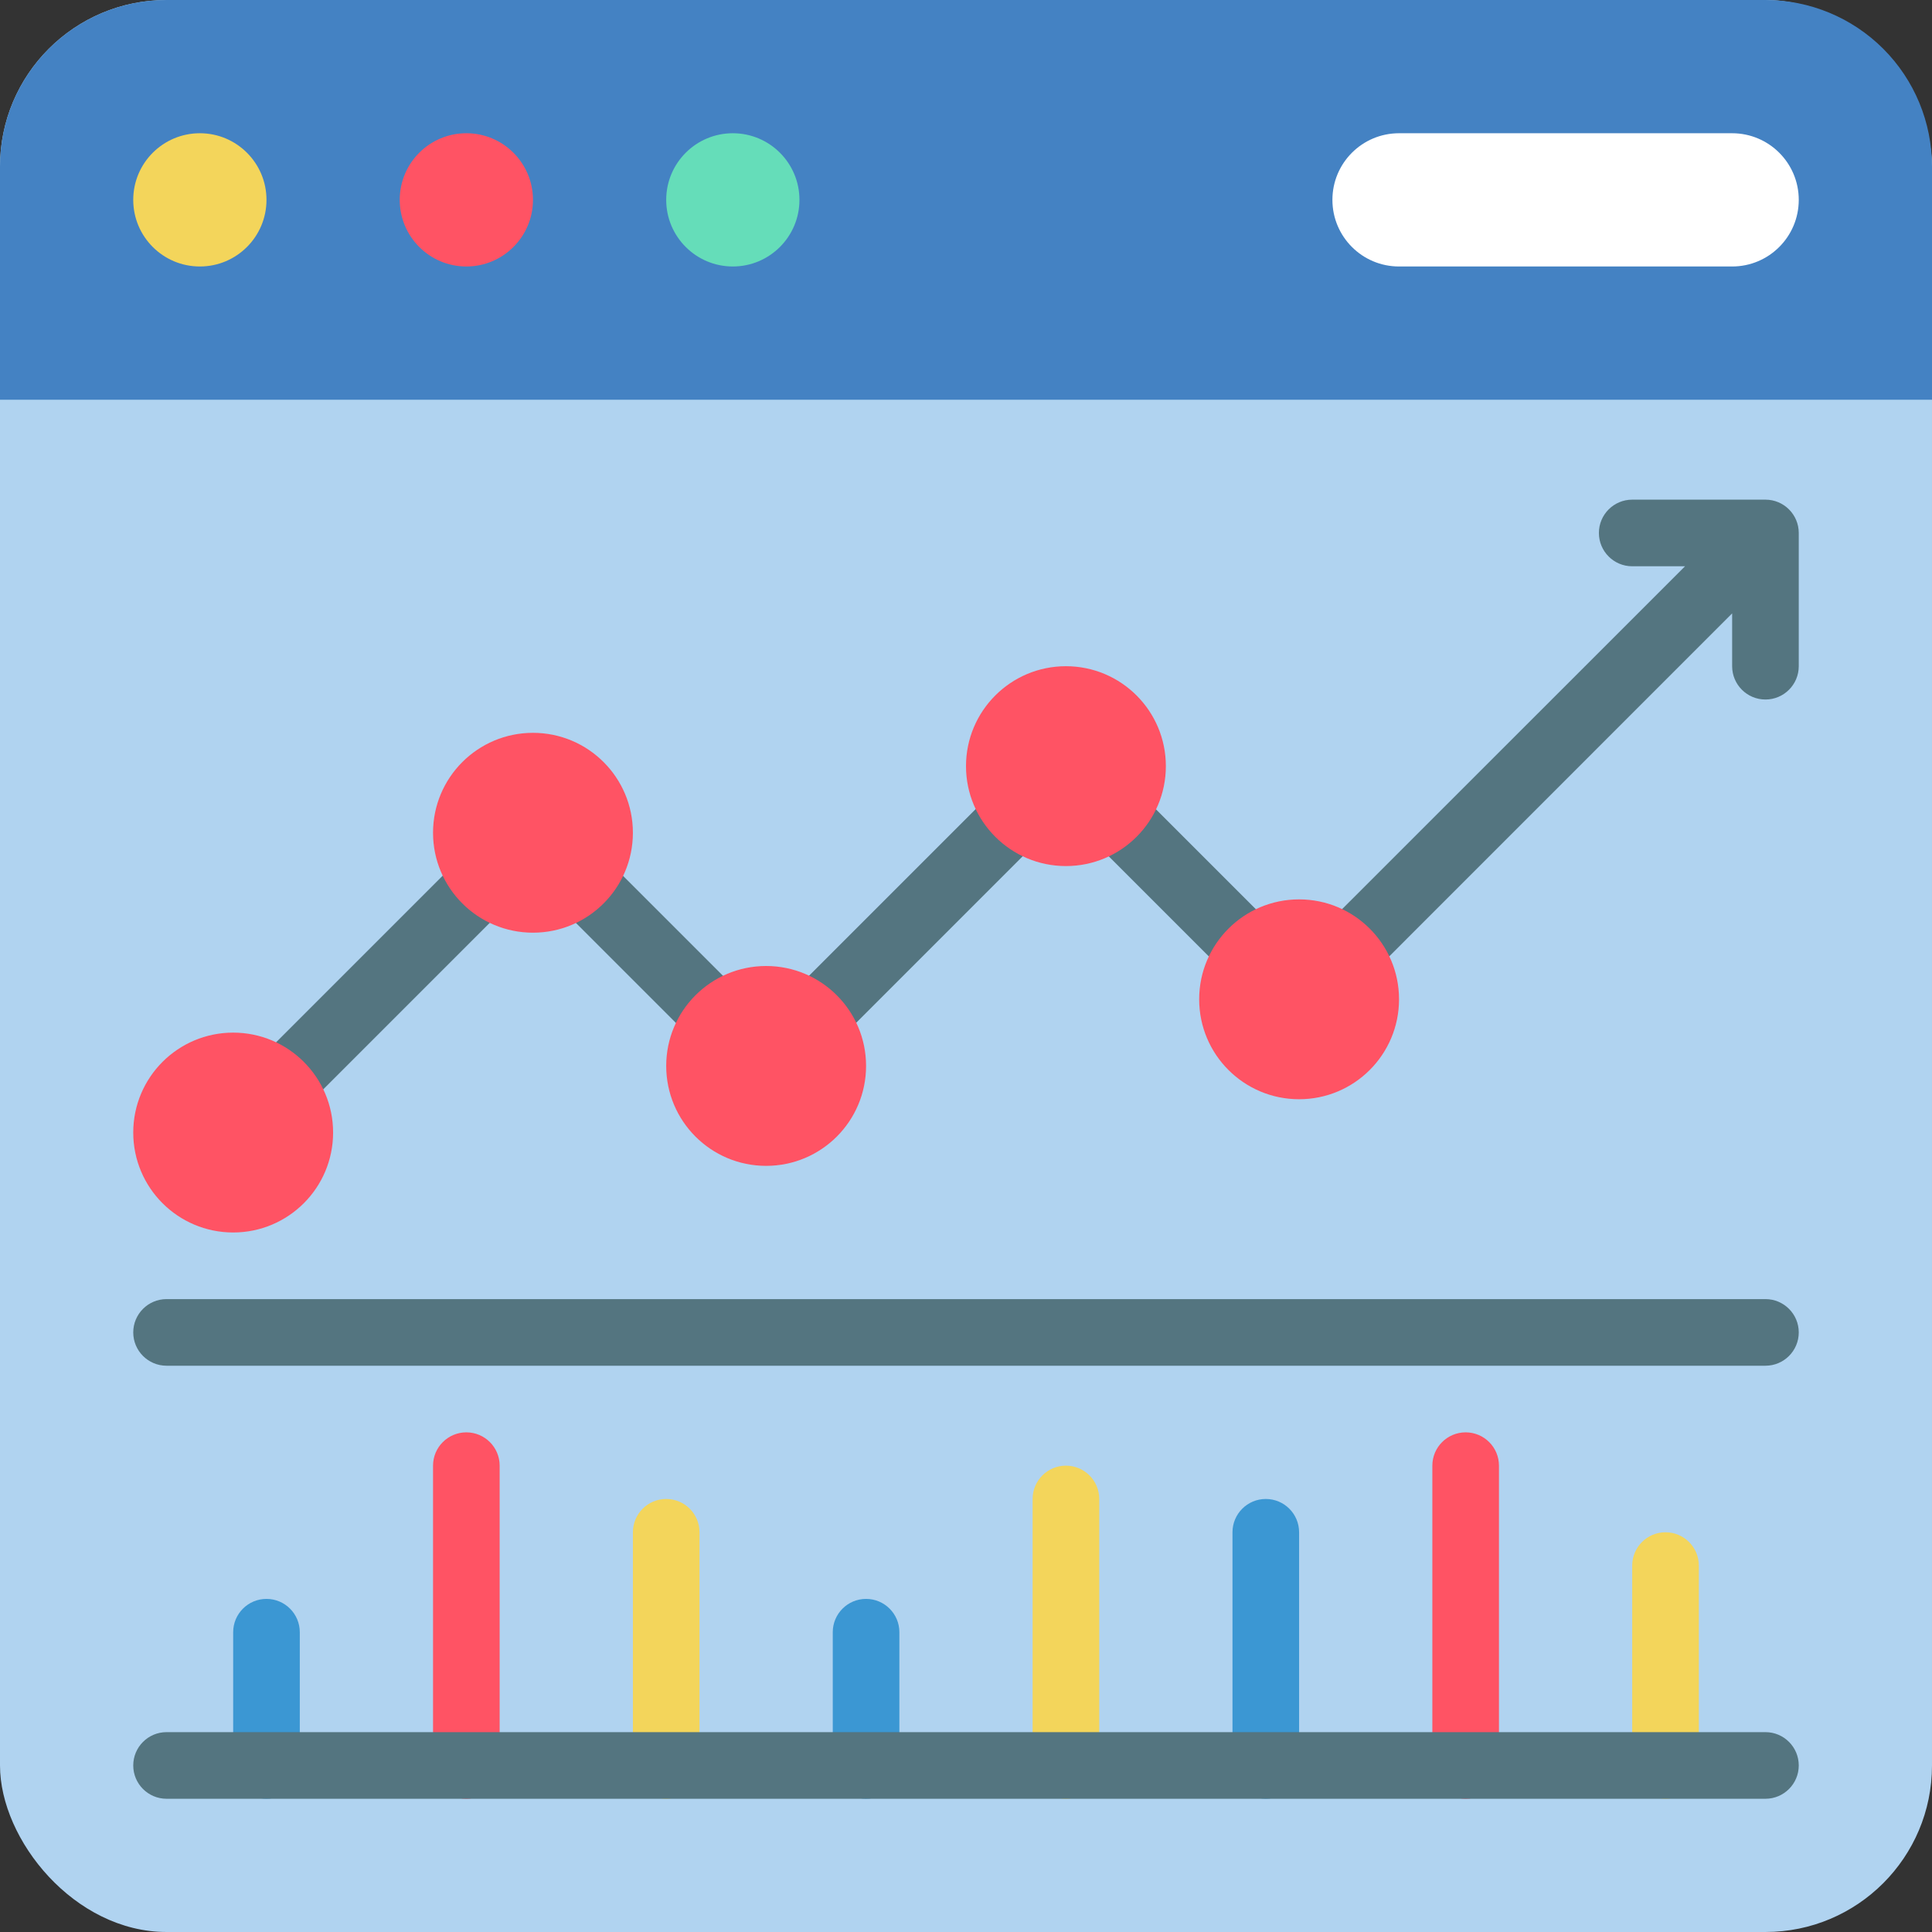 <svg height="512" viewBox="0 0 58 58" width="512" xmlns="http://www.w3.org/2000/svg"><rect x="0" y="0" width="58" height="58" fill="#333333" stroke="none"/><g id="Page-1" fill="none" fill-rule="evenodd"><g id="046---Analytics" fill-rule="nonzero"><rect id="Rectangle-path" fill="#b0d3f0" height="58" rx="5" width="58"/><path id="Shape" d="m58 5v7h-58v-7c0-2.761 2.239-5 5-5h48c1.326 0 2.598.527 3.536 1.464.938.938 1.464 2.209 1.464 3.536z" fill="#4482c3"/><circle id="Oval" cx="6" cy="6" fill="#f3d55b" r="2"/><circle id="Oval" cx="14" cy="6" fill="#ff5364" r="2"/><circle id="Oval" cx="22" cy="6" fill="#65ddb9" r="2"/><path id="Shape" d="m52 8c1.105 0 2-.895 2-2s-.895-2-2-2h-10c-1.105 0-2 .895-2 2s.895 2 2 2z" fill="#fff"/><g fill="#547580"><path id="Shape" d="m53 41h-48c-.552 0-1-.448-1-1s.448-1 1-1h48c.552 0 1 .448 1 1s-.448 1-1 1z"/><path id="Rectangle-path" d="m7.13 28.5h8.739v2h-8.739z" transform="matrix(.707 -.707 .707 .707 -17.492 16.772)"/><path id="Rectangle-path" d="m23.13 26.5h8.739v2h-8.739z" transform="matrix(.707 -.707 .707 .707 -11.391 27.5)"/><path id="Rectangle-path" d="m34.5 23.545h2v5.911h-2z" transform="matrix(.707 -.707 .707 .707 -8.341 32.864)"/><path id="Rectangle-path" d="m18.501 25.545h2v5.911h-2z" transform="matrix(.707 -.707 .707 .707 -14.441 22.137)"/><path id="Shape" d="m53 15h-4c-.552 0-1 .448-1 1s.448 1 1 1h1.586l-10.886 10.883 1.417 1.417 10.883-10.886v1.586c0 .552.448 1 1 1s1-.448 1-1v-4c0-.552-.448-1-1-1z"/></g><path id="Shape" d="m8 54c-.552 0-1-.448-1-1v-4c0-.552.448-1 1-1s1 .448 1 1v4c0 .552-.448 1-1 1z" fill="#3b97d3"/><path id="Shape" d="m14 54c-.552 0-1-.448-1-1v-9c0-.552.448-1 1-1s1 .448 1 1v9c0 .552-.448 1-1 1z" fill="#ff5364"/><path id="Shape" d="m20 54c-.552 0-1-.448-1-1v-7c0-.552.448-1 1-1s1 .448 1 1v7c0 .552-.448 1-1 1z" fill="#f3d55b"/><path id="Shape" d="m26 54c-.552 0-1-.448-1-1v-4c0-.552.448-1 1-1s1 .448 1 1v4c0 .552-.448 1-1 1z" fill="#3b97d3"/><path id="Shape" d="m32 54c-.552 0-1-.448-1-1v-8c0-.552.448-1 1-1s1 .448 1 1v8c0 .552-.448 1-1 1z" fill="#f3d55b"/><path id="Shape" d="m38 54c-.552 0-1-.448-1-1v-7c0-.552.448-1 1-1s1 .448 1 1v7c0 .552-.448 1-1 1z" fill="#3b97d3"/><path id="Shape" d="m44 54c-.552 0-1-.448-1-1v-9c0-.552.448-1 1-1s1 .448 1 1v9c0 .552-.448 1-1 1z" fill="#ff5364"/><path id="Shape" d="m50 54c-.552 0-1-.448-1-1v-6c0-.552.448-1 1-1s1 .448 1 1v6c0 .552-.448 1-1 1z" fill="#f3d55b"/><circle id="Oval" cx="7" cy="34" fill="#ff5364" r="3"/><circle id="Oval" cx="16" cy="25" fill="#ff5364" r="3"/><circle id="Oval" cx="23" cy="32" fill="#ff5364" r="3"/><circle id="Oval" cx="32" cy="23" fill="#ff5364" r="3"/><circle id="Oval" cx="39" cy="30" fill="#ff5364" r="3"/><path id="Shape" d="m53 54h-48c-.552 0-1-.448-1-1s.448-1 1-1h48c.552 0 1 .448 1 1s-.448 1-1 1z" fill="#547580"/></g></g></svg>